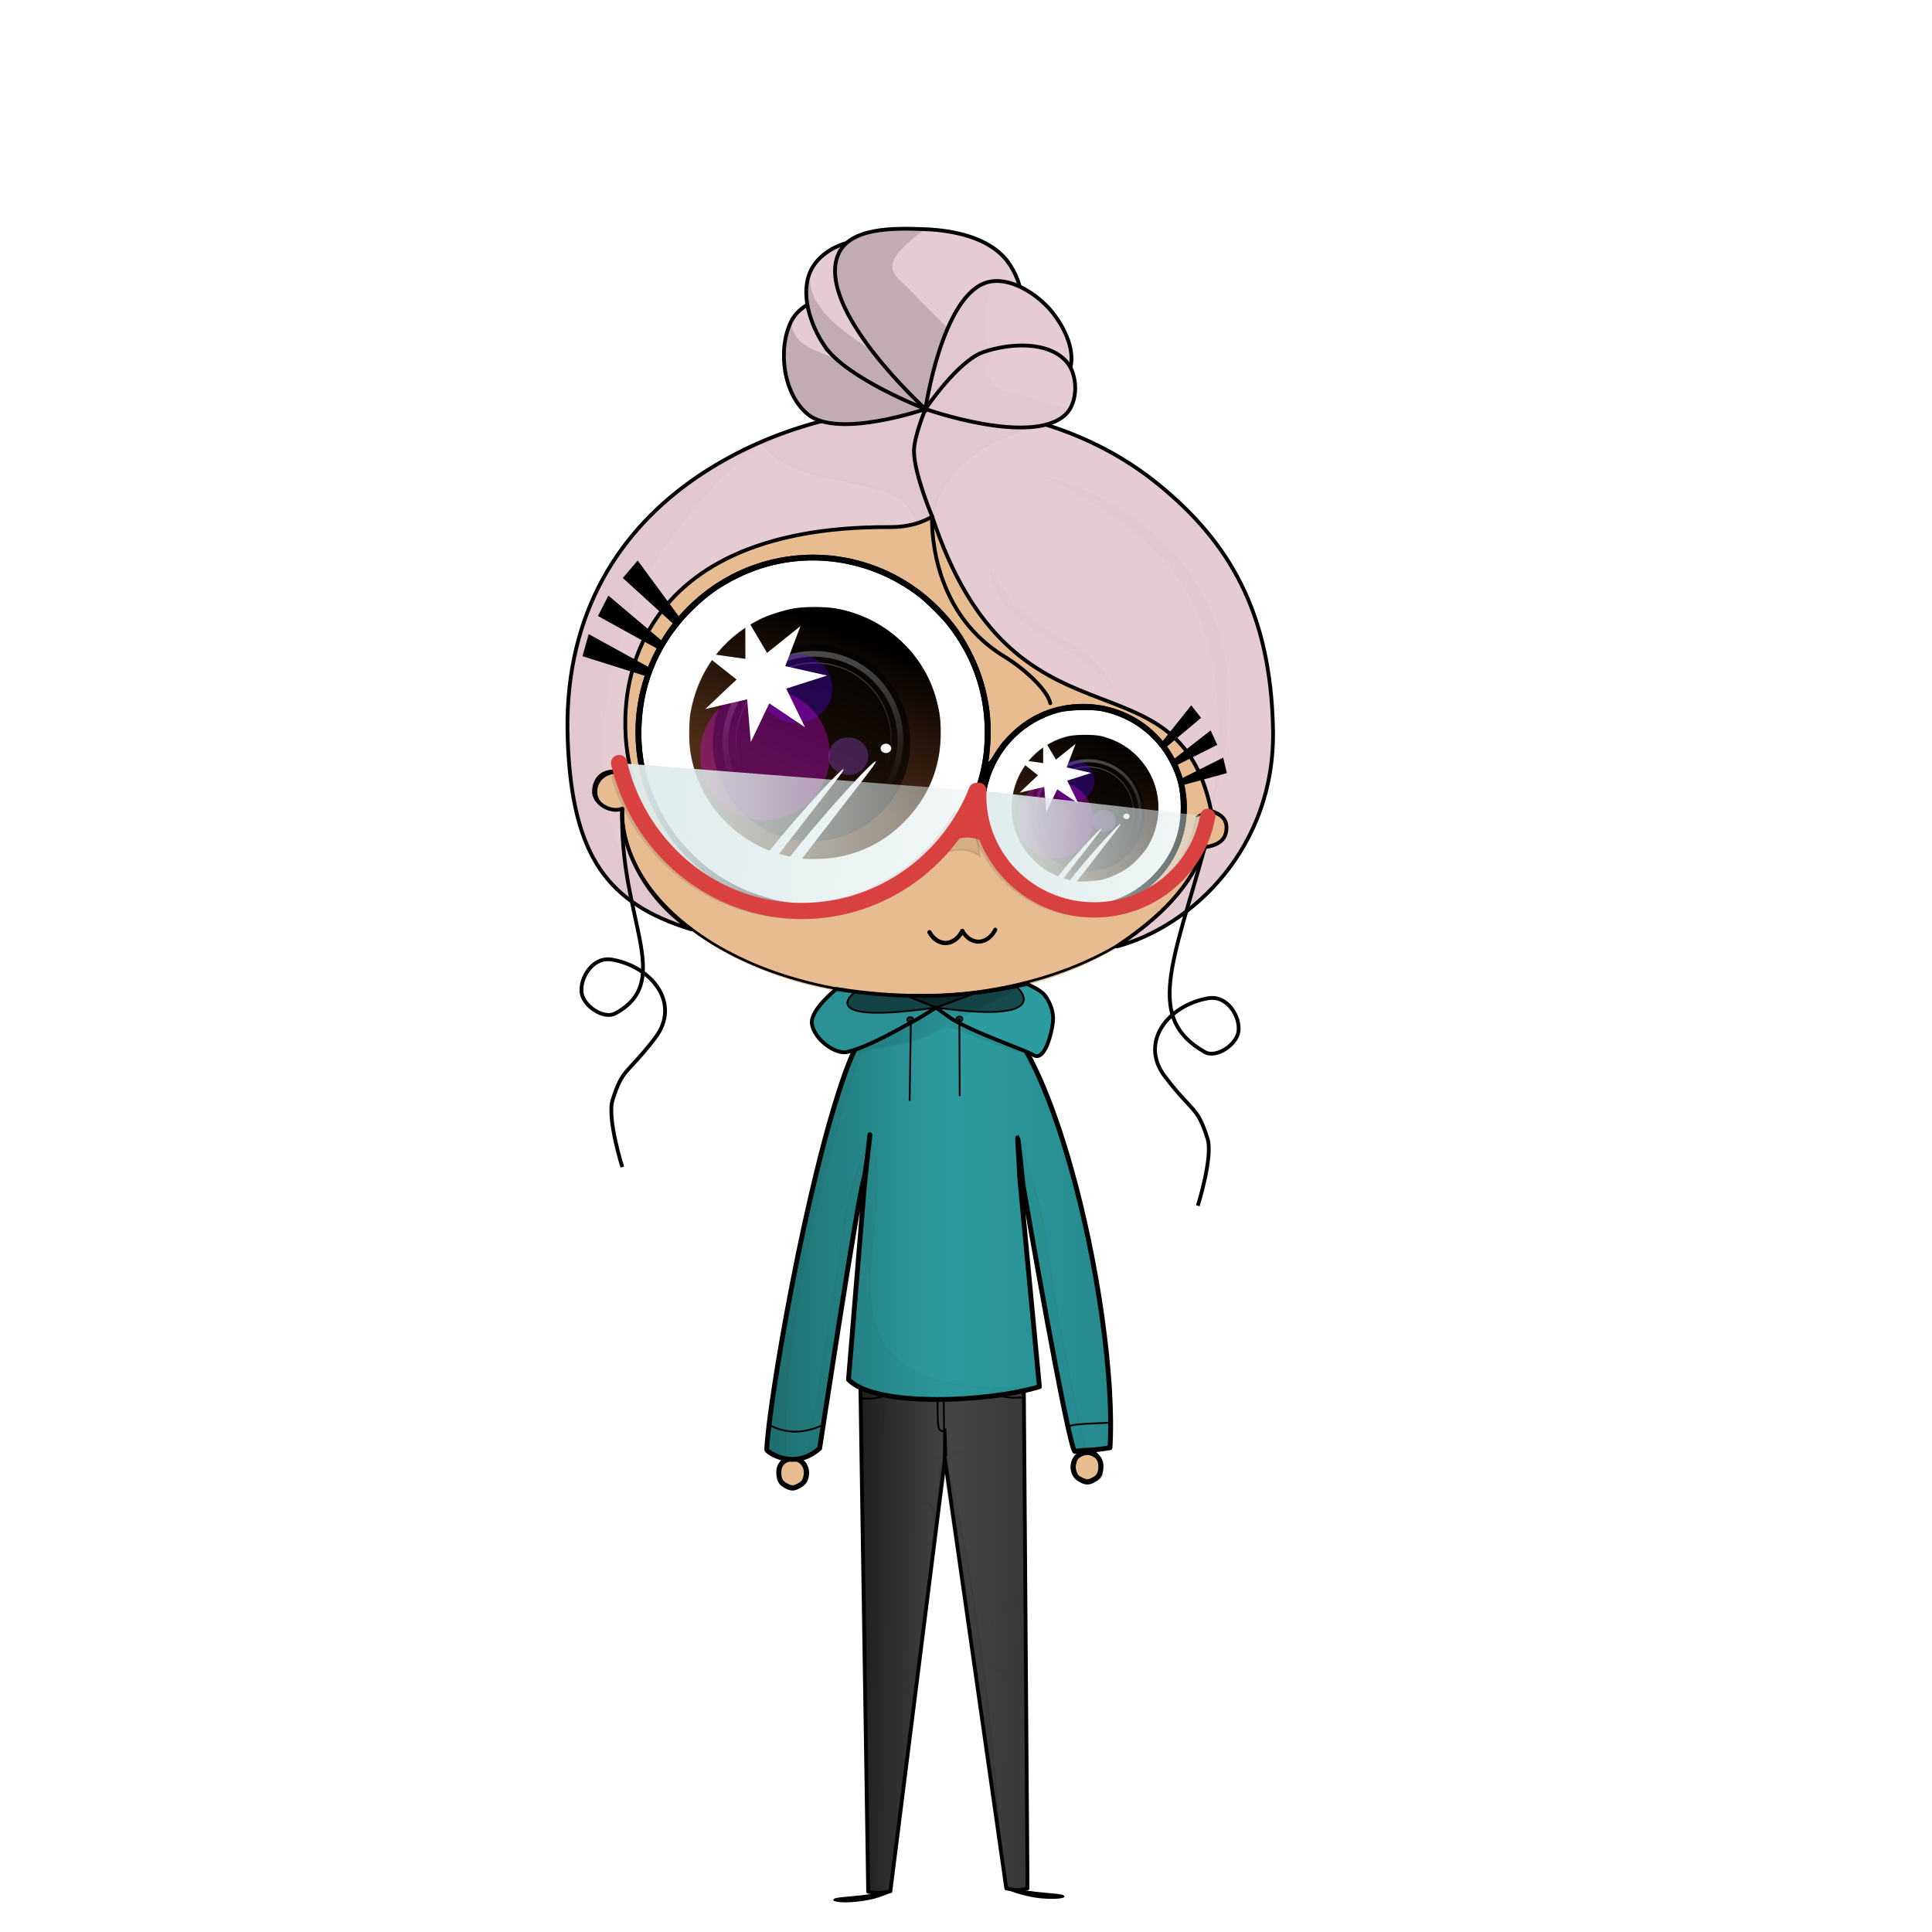 <?xml version="1.0" encoding="UTF-8"?>
<svg width="1200mm" height="1200mm" version="1.1" viewBox="0 0 1200 1200" xmlns="http://www.w3.org/2000/svg" xmlns:xlink="http://www.w3.org/1999/xlink">
 <defs>
  <linearGradient id="linearGradient19129">
   <stop stop-color="#fff" stop-opacity=".729" offset="0"/>
   <stop stop-color="#fff" stop-opacity="0" offset="1"/>
  </linearGradient>
  <filter id="filter5543-6" x="-.005" y="-.002" width="1.006" height="1.005" color-interpolation-filters="sRGB">
   <feGaussianBlur stdDeviation="0.005"/>
  </filter>
  <filter id="filter6257-4" x="-.018" y="-.002" width="1.04" height="1.006" color-interpolation-filters="sRGB">
   <feGaussianBlur stdDeviation="0.021"/>
  </filter>
  <filter id="filter6257-8-7" x="-.036" y="-.005" width="1.078" height="1.015" color-interpolation-filters="sRGB">
   <feGaussianBlur stdDeviation="0.087"/>
  </filter>
  <filter id="filter6257-8-1-6" x="-.01" y="-.003" width="1.02" height="1.005" color-interpolation-filters="sRGB">
   <feGaussianBlur stdDeviation="0.004"/>
  </filter>
  <filter id="filter83355-5" x="-.017" y="-.053" width="1.035" height="1.107" color-interpolation-filters="sRGB">
   <feGaussianBlur stdDeviation="0.238"/>
  </filter>
  <linearGradient id="linearGradient7079-5" x1="82.564" x2="134.09" y1="170.04" y2="170.04" gradientUnits="userSpaceOnUse">
   <stop offset="0"/>
   <stop stop-opacity="0" offset=".532"/>
   <stop stop-opacity=".405" offset="1"/>
  </linearGradient>
  <linearGradient id="linearGradient36522" x1="85.011" x2="132.3" y1="230.01" y2="230.38" gradientTransform="matrix(4.146 0 0 4.146 114.5 46.976)" gradientUnits="userSpaceOnUse">
   <stop offset="0"/>
   <stop stop-opacity="0" offset=".532"/>
   <stop stop-opacity=".405" offset="1"/>
  </linearGradient>
  <filter id="filter25136-6-1" x="-.054" y="-.009" width="1.112" height="1.018" color-interpolation-filters="sRGB">
   <feGaussianBlur stdDeviation="0.214"/>
  </filter>
  <filter id="filter25144-8-1" x="-.1" y="-.132" width="1.199" height="1.265" color-interpolation-filters="sRGB">
   <feGaussianBlur stdDeviation="0.214"/>
  </filter>
  <filter id="filter25140-0-6" x="-.1" y="-.112" width="1.2" height="1.224" color-interpolation-filters="sRGB">
   <feGaussianBlur stdDeviation="0.214"/>
  </filter>
  <filter id="filter48371-1-1-7" x="-.08" y="-.05" width="1.16" height="1.101" color-interpolation-filters="sRGB">
   <feGaussianBlur stdDeviation="0.214"/>
  </filter>
  <filter id="filter25156-4-8" x="-.147" y="-.008" width="1.297" height="1.016" color-interpolation-filters="sRGB">
   <feGaussianBlur stdDeviation="0.809"/>
  </filter>
  <filter id="filter25168-9-0" x="-.132" y="-.207" width="1.265" height="1.415" color-interpolation-filters="sRGB">
   <feGaussianBlur stdDeviation="0.214"/>
  </filter>
  <filter id="filter25164-6-4" x="-.107" y="-.323" width="1.213" height="1.646" color-interpolation-filters="sRGB">
   <feGaussianBlur stdDeviation="0.214"/>
  </filter>
  <filter id="filter1317-9" x="-.022" y="-.045" width="1.039" height="1.092" color-interpolation-filters="sRGB">
   <feGaussianBlur stdDeviation="0.265"/>
  </filter>
  <filter id="filter7744-7-0-1" x="-.06" y="-.02" width="1.12" height="1.039" color-interpolation-filters="sRGB">
   <feGaussianBlur stdDeviation="0.07"/>
  </filter>
  <filter id="filter7744-7-4-9-3" x="-.032" y="-.006" width="1.064" height="1.012" color-interpolation-filters="sRGB">
   <feGaussianBlur stdDeviation="0.033"/>
  </filter>
  <filter id="filter7744-7-4-2" x="-.034" y="-.009" width="1.068" height="1.017" color-interpolation-filters="sRGB">
   <feGaussianBlur stdDeviation="0.033"/>
  </filter>
  <filter id="filter5367-5" x="-.009" y="-.017" width="1.019" height="1.034" color-interpolation-filters="sRGB">
   <feGaussianBlur stdDeviation="0.084"/>
  </filter>
  <filter id="filter5344-4" x="-.013" y="-.007" width="1.027" height="1.014" color-interpolation-filters="sRGB">
   <feGaussianBlur stdDeviation="0.056"/>
  </filter>
  <linearGradient id="linearGradient852" x1="63.085" x2="119.21" y1="108.41" y2="108.41" gradientTransform="matrix(4.143 .161 -.161 4.143 114.51 46.945)" gradientUnits="userSpaceOnUse">
   <stop stop-color="#dfebeb" offset="0"/>
   <stop stop-color="#dfebeb" stop-opacity=".398" offset="1"/>
  </linearGradient>
  <linearGradient id="linearGradient854" x1="117.17" x2="153.86" y1="108.47" y2="108.47" gradientTransform="matrix(4.143 .161 -.161 4.143 114.51 46.945)" gradientUnits="userSpaceOnUse">
   <stop stop-color="#dfebeb" offset="0"/>
   <stop stop-color="#dfebeb" stop-opacity=".402" offset="1"/>
  </linearGradient>
  <filter id="filter12880" x="-.074" y="-.2" width="1.148" height="1.399" color-interpolation-filters="sRGB">
   <feGaussianBlur stdDeviation="1.065"/>
  </filter>
  <filter id="filter12872" x="-.525" y="-.373" width="2.036" height="1.729" color-interpolation-filters="sRGB">
   <feGaussianBlur stdDeviation="1.065"/>
  </filter>
  <filter id="filter12876" x="-.109" y="-.215" width="1.217" height="1.429" color-interpolation-filters="sRGB">
   <feGaussianBlur stdDeviation="1.065"/>
  </filter>
  <filter id="filter4971-6" x="-.404" y="-.422" width="1.807" height="1.844" color-interpolation-filters="sRGB">
   <feGaussianBlur stdDeviation="1.825"/>
  </filter>
  <filter id="filter4971-8-0" x="-.404" y="-.422" width="1.807" height="1.844" color-interpolation-filters="sRGB">
   <feGaussianBlur stdDeviation="1.825"/>
  </filter>
  <filter id="filter4971-0-6" x="-.404" y="-.422" width="1.807" height="1.844" color-interpolation-filters="sRGB">
   <feGaussianBlur stdDeviation="1.825"/>
  </filter>
  <filter id="filter4971" x="-.404" y="-.422" width="1.807" height="1.844" color-interpolation-filters="sRGB">
   <feGaussianBlur stdDeviation="1.825"/>
  </filter>
  <filter id="filter4971-8" x="-.404" y="-.422" width="1.807" height="1.844" color-interpolation-filters="sRGB">
   <feGaussianBlur stdDeviation="1.825"/>
  </filter>
  <filter id="filter4971-0" x="-.404" y="-.422" width="1.807" height="1.844" color-interpolation-filters="sRGB">
   <feGaussianBlur stdDeviation="1.825"/>
  </filter>
  <filter id="filter22322-10" x="-.016" y="-.034" width="1.029" height="1.06" color-interpolation-filters="sRGB">
   <feGaussianBlur stdDeviation="0.234"/>
  </filter>
  <linearGradient id="linearGradient25785" x1="123.66" x2="114.77" y1="91.869" y2="114.29" gradientTransform="matrix(4.146 0 0 4.146 114.51 46.948)" gradientUnits="userSpaceOnUse">
   <stop offset="0"/>
   <stop stop-opacity="0" offset="1"/>
  </linearGradient>
  <linearGradient id="linearGradient25787" x1="-9.54" x2="4.585" y1="-122.65" y2="-137.45" gradientUnits="userSpaceOnUse" xlink:href="#linearGradient19129"/>
  <linearGradient id="linearGradient25789" x1="-8.297" x2="2.933" y1="-123.86" y2="-135.57" gradientUnits="userSpaceOnUse">
   <stop stop-color="#fff" stop-opacity=".729" offset="0"/>
   <stop stop-color="#fff" stop-opacity="0" offset="1"/>
  </linearGradient>
  <linearGradient id="linearGradient25791" x1="-51.461" x2="-44.815" y1="-156.35" y2="-165.9" gradientUnits="userSpaceOnUse" xlink:href="#linearGradient19129"/>
  <linearGradient id="linearGradient25793" x1="-37.451" x2="-29.989" y1="-160.29" y2="-169.21" gradientUnits="userSpaceOnUse" xlink:href="#linearGradient19129"/>
 </defs>
 <g transform="matrix(4.146 0 0 4.146 133.91 58.186)" fill="#e7bc91" style="mix-blend-mode:normal">
  <path transform="scale(.265)" d="m396.2 193.95c-8.642 0-17.283 0.314-22.133 0.941-22.011 2.847-40.957 8.531-60.318 18.096-21.237 10.491-39.465 24.596-54.678 42.309-20.543 23.919-33.031 51.961-37.584 84.393-1.011 7.204-0.854 31.258 0.252 38.672l0.871 5.838-1.043 0.729c-4.857 3.401-6.548 6.303-6.231 10.691 0.421 5.815 4.532 9.883 10.742 10.631 1.792 0.216 3.365 0.5 3.496 0.631 0.131 0.131 0.57 2.607 0.977 5.504 2.341 16.68 8.113 29.342 19.68 43.17 17.489 20.908 47.675 38.337 82.732 47.771 17.727 4.771 43.515 7.706 59.36 7.71 3.914 9.5e-4 7.08-0.21 7.292 0.341 11.565-0.148 12.448-1.071 20.947-1.251 0-0.694 3.151 0.056 11.581-1.086 34.744-4.705 64.698-16.67 89.112-33.767 6.455-4.52 9.454-6.859 15.438-12.627 10.384-10.008 16.851-19.209 21.61-30.757l2.627-4.884 3.181-0.685c5.654-1.217 7.588-2.79 8.525-7.716 0.797-4.188-1.464-9.492-5.773-10.783-1.099-0.329-2.068-0.32-2.312-0.614-0.277-0.333 0.567-3.521 1.454-6.68 1.82-6.483 3.561-14.765 4.66-22.166 1.102-7.421 1.257-31.486 0.248-38.672-4.553-32.432-17.041-60.473-37.584-84.393-4.908-5.715-14.73-15.473-19.865-19.738-26.69-22.165-59.051-35.999-95.131-40.666-4.85-0.627-13.493-0.941-22.135-0.941zm-73.223 576.28c0.272 1.069-5e-3 1.519-1.889 3.062-2.643 2.165-2.607 4.454-2.252 8.939 0.289 3.635 0.271 4.33 3.255 6.223 2.985 1.893 4.67 0.716 7.225-0.26 5.28-2.016 6.398-3.129 5.236-8.32-0.308-1.378-0.478-2.186-0.906-2.796-1.31-1.87-3.68-4.703-5.743-4.703-2.692-0.08-3.125 0.129-4.927-2.145zm169.89-1.308c-2.063 0-4.123 1.262-5.433 3.132-0.427 0.61-1.304 2.329-1.613 3.707-1.162 5.191 0.753 7.977 6.033 9.993 2.555 0.976 3.427 0.517 6.412-1.376 2.985-1.893 3.248-1.976 3.537-5.611 0.356-4.485 0.12-5.463-2.522-7.628-2.799-1.214-4.209-0.817-6.414-2.217z" fill="#e7bc91"/>
 </g>
 <g transform="matrix(4.146 0 0 4.146 133.91 58.187)">
  <path d="m104.32 135.44c-2.762 0-7.601-0.501-11.336-1.175-13.605-2.452-24.641-8.968-29.528-17.437-1.329-2.303-2.088-4.522-2.525-7.384-0.146-0.954-0.334-1.778-0.419-1.832-0.085-0.054-0.365-0.099-0.621-0.1-1.131-5e-3 -2.239-0.696-2.745-1.711-0.754-1.514-0.205-3.03 1.438-3.97 0.606-0.347 0.863-0.417 1.509-0.415 0.859 3e-3 1.945 0.396 2.346 0.848 0.23 0.259 0.228 0.263-0.087 0.194-0.177-0.038-0.669-0.198-1.094-0.354-1.734-0.638-3.582 0.186-3.996 1.782-0.484 1.866 1.086 3.458 3.288 3.335l0.579-0.032 0.084 1.359c0.495 7.981 6.835 15.61 17.162 20.649 5.66 2.762 12.37 4.617 19.563 5.407 2.577 0.283 8.94 0.396 11.656 0.206 13.264-0.925 24.949-5.482 32.324-12.607 2.778-2.683 4.542-5.299 5.774-8.559l0.43-1.138 0.489 0.078c0.703 0.112 1.553-0.143 2.135-0.641 0.65-0.556 0.844-1.038 0.771-1.914-0.142-1.71-1.977-2.607-3.835-1.875-0.786 0.31-0.993 0.33-0.782 0.076 0.21-0.253 1.011-0.619 1.589-0.725 0.353-0.065 0.697-0.013 1.269 0.195 1.437 0.52 2.043 1.264 2.043 2.505 0 0.855-0.233 1.392-0.832 1.918-0.578 0.507-0.93 0.653-1.861 0.77l-0.7 0.088-0.484 1.194c-0.618 1.526-1.818 3.635-2.909 5.112-1.218 1.65-4.166 4.542-6.106 5.991-6.749 5.038-15.421 8.29-25.502 9.563-0.765 0.097-1.408 0.216-2.092 0.315" fill-opacity=".998"/>
 </g>
 <ellipse transform="translate(19.4 11.241)" cx="485.87" cy="443.88" rx="108.22" ry="108.92" fill="#fff" stroke-width="4.128"/>
 <g stroke-width="4.146">
  <ellipse transform="translate(19.4 11.241)" cx="653.33" cy="489.79" rx="62.37" ry="62.685" fill="#fff"/>
  <path transform="translate(19.4 11.241)" d="m649.56 536.14c-0.734-0.13-2.775-0.492-4.536-0.804-4.171-0.739-11.364-3.785-15.789-6.687-4.526-2.968-10.949-9.702-13.733-14.397-15.623-26.349-1.788-59.936 27.92-67.776 5.135-1.355 17.234-1.388 22.081-0.06 10.443 2.863 18.419 8.031 24.893 16.128 11.639 14.559 12.994 34.973 3.419 51.519-2.539 4.389-8.165 10.504-12.529 13.618-4.214 3.007-11.165 6.249-15.877 7.407-3.566 0.875-13.232 1.517-15.85 1.052zm-170.76-14.119c-9.721-1.192-17.352-3.341-25.434-7.162-20.589-9.734-36.248-28.367-41.992-49.969-2.1-7.899-2.688-12.444-2.688-20.76 0-4.255 0.305-9.539 0.677-11.74 4.424-26.145 19.601-46.743 43.235-58.671 4.955-2.501 15.021-5.723 21.133-6.764 7.01-1.194 19.084-1.204 26.007-0.021 29.998 5.124 54.811 27.532 62.498 56.436 2.1 7.899 2.688 12.444 2.688 20.76 0 21.41-7.7 40.011-22.878 55.263-11.767 11.826-26.124 19.242-42.406 21.906-6.043 0.989-15.87 1.327-20.839 0.718z" fill="#502d16"/>
  <path transform="translate(19.4 11.241)" d="m648.23 529.22c-2.054-0.454-5.776-1.803-8.271-3-6.392-3.065-12.772-9.436-15.926-15.904-3.238-6.64-3.989-10.212-3.701-17.596 0.388-9.941 3.367-16.802 10.306-23.742 6.943-6.943 13.8-9.918 23.754-10.307 7.239-0.283 12.107 0.784 18.36 4.021 5.753 2.979 12.321 9.755 15.127 15.607 9.505 19.821 0.048 42.655-20.617 49.778-5.704 1.966-13.251 2.419-19.033 1.143zm-172.36-18.428c-19.662-2.833-37.466-15.853-46.154-33.751-8.551-17.615-8.551-36.433 0-54.048 18.611-38.338 70.546-46.063 99.713-14.83 23.14 24.778 21.843 63.501-2.901 86.608-13.562 12.665-32.463 18.643-50.657 16.021z" fill-opacity=".998" opacity=".599"/>
  <path transform="translate(19.4 11.241)" d="m649.39 535.85c-0.734-0.13-2.775-0.492-4.536-0.804-4.171-0.739-11.364-3.785-15.789-6.687-4.526-2.968-10.949-9.702-13.733-14.397-15.623-26.349-1.788-59.936 27.92-67.776 5.135-1.355 17.234-1.388 22.081-0.06 10.443 2.863 18.419 8.031 24.893 16.128 11.639 14.559 12.994 34.973 3.419 51.519-2.539 4.389-8.165 10.504-12.529 13.618-4.214 3.007-11.165 6.249-15.877 7.407-3.566 0.875-13.232 1.517-15.85 1.052zm-170.76-14.119c-9.721-1.192-17.352-3.341-25.434-7.162-20.589-9.734-36.248-28.367-41.992-49.969-2.1-7.899-2.688-12.444-2.688-20.76 0-4.255 0.305-9.539 0.677-11.74 4.424-26.145 19.601-46.743 43.235-58.671 4.955-2.501 15.021-5.723 21.133-6.764 7.01-1.194 19.084-1.204 26.007-0.021 29.998 5.124 54.811 27.532 62.498 56.436 2.1 7.899 2.688 12.444 2.688 20.76 0 21.41-7.7 40.011-22.878 55.263-11.767 11.826-26.124 19.242-42.406 21.906-6.043 0.989-15.87 1.327-20.839 0.718z" fill="url(#linearGradient25785)"/>
 </g>
 <g transform="matrix(4.146 0 0 4.146 133.91 58.189)" fill="none" filter="url(#filter22322-10)" stroke-linecap="round" stroke-linejoin="round" stroke-opacity=".823" style="mix-blend-mode:normal">
  <path transform="rotate(137.23)" d="m13.375-131.98a13.19 13.003 0 0 1-8.149 12.016 13.19 13.003 0 0 1-14.378-2.831 13.19 13.003 0 0 1-2.841-14.18 13.19 13.003 0 0 1 12.206-8.007" opacity=".476" stroke="url(#linearGradient25787)" stroke-width=".865"/>
  <path transform="rotate(137.23)" d="m11.721-131.96a11.693 11.527 0 0 1-7.23 10.654 11.693 11.527 0 0 1-12.749-2.522 11.693 11.527 0 0 1-2.501-12.579 11.693 11.527 0 0 1 10.84-7.08" opacity=".414" stroke="url(#linearGradient25789)" stroke-width=".165"/>
  <path transform="rotate(145.57)" d="m-39.721-162.73a7.015 6.911 0 0 1-6.302 6.876 7.015 6.911 0 0 1-7.583-5.478 7.015 6.911 0 0 1 4.76-7.989" opacity=".479" stroke="url(#linearGradient25791)" stroke-width=".165"/>
  <path transform="rotate(140.51)" d="m-24.344-166.26a7.923 7.806 0 0 1-7.729 7.804 7.923 7.806 0 0 1-8.107-7.422 7.923 7.806 0 0 1 7.332-8.168" opacity=".468" stroke="url(#linearGradient25793)" stroke-width=".465"/>
 </g>
 <g transform="matrix(4.146 0 0 4.146 133.91 58.189)" fill-opacity=".304" fill-rule="evenodd">
  <ellipse cx="86.996" cy="89.101" rx="5.426" ry="5.192" fill="#5b00ff" filter="url(#filter4971)" style="mix-blend-mode:normal"/>
  <ellipse transform="matrix(.55 0 0 .541 40.509 45.555)" cx="98.689" cy="99.251" rx="5.426" ry="5.192" fill="#b054f3" filter="url(#filter4971-8)" style="mix-blend-mode:normal"/>
  <ellipse transform="matrix(1.793,0,0,1.892,-69.145,-71.588)" cx="84.471" cy="90.177" rx="5.426" ry="5.192" fill="#f100ff" filter="url(#filter4971-0)" style="mix-blend-mode:normal"/>
 </g>
 <g transform="matrix(4.146 0 0 4.146 133.91 58.189)" fill="#fff" fill-opacity=".998">
  <path d="m80.013 117.62c2.829-5.125 18.614-22.027 12.79-14.535l-8.496 10.929z"/>
  <path d="m83.016 118.68c3.196-5.824 21.027-25.033 14.448-16.52l-9.597 12.421z"/>
  <ellipse cx="100.42" cy="98.081" rx=".795" ry=".702" fill-rule="evenodd"/>
  <path transform="matrix(.265 0 0 .265 1.72 -.661)" d="m326.68 360.62-20.163-13.466-10.449 21.88-2.043-24.16-23.621 5.472 17.615-16.661-19.006-15.056 24.009 3.384-0.079-24.247 12.324 20.881 18.908-15.179-8.642 22.654 23.656 5.319-23.1 7.368z" fill-rule="evenodd"/>
 </g>
 <g transform="matrix(4.146 0 0 4.146 133.91 58.189)" fill-opacity=".304" fill-rule="evenodd">
  <ellipse transform="matrix(.589 0 0 .589 50.294 41.013)" cx="132.74" cy="105.1" rx="5.426" ry="5.192" fill="#5b00ff" filter="url(#filter4971-6)" style="mix-blend-mode:normal"/>
  <ellipse transform="matrix(.324 0 0 .319 101.14 77.299)" cx="98.689" cy="99.251" rx="5.426" ry="5.192" fill="#b054f3" filter="url(#filter4971-8-0)" style="mix-blend-mode:normal"/>
  <ellipse transform="matrix(1.057,0,0,1.115,36.498,8.246)" cx="84.471" cy="90.177" rx="5.426" ry="5.192" fill="#f100ff" filter="url(#filter4971-0-6)" style="mix-blend-mode:normal"/>
 </g>
 <g transform="matrix(4.146 0 0 4.146 133.91 58.189)" fill="#fff" fill-opacity=".998">
  <path d="m124.42 119.78c1.668-3.021 10.972-12.984 7.539-8.568l-5.008 6.442z"/>
  <path d="m126.19 120.41c1.884-3.433 12.395-14.757 8.517-9.738l-5.657 7.322z"/>
  <ellipse cx="136.45" cy="108.26" rx=".469" ry=".414" fill-rule="evenodd"/>
  <path transform="matrix(.156 0 0 .156 78.271 50.056)" d="m326.68 360.62-20.163-13.466-10.449 21.88-2.043-24.16-23.621 5.472 17.615-16.661-19.006-15.056 24.009 3.384-0.079-24.247 12.324 20.881 18.908-15.179-8.642 22.654 23.656 5.319-23.1 7.368z" fill-rule="evenodd"/>
 </g>
 <path transform="translate(19.4 11.241)" d="m646.78 554.34c-0.44-0.107-2.601-0.485-4.802-0.842-9.206-1.49-19.15-5.848-27.255-11.946-16.244-12.22-25.574-30.99-25.574-51.449 0-3.871-0.188-5.984-0.503-5.666-0.277 0.279-2.092 3.729-4.033 7.667-5.961 12.093-14.114 23.201-23.332 31.789-42.912 39.978-108.4 39.978-151.31 0-9.432-8.787-17.592-19.994-23.595-32.406-4.347-8.989-6.968-16.622-8.792-25.61-4.802-23.656-1.885-47.983 8.296-69.194 6.103-12.715 12.245-21.446 21.82-31.022 43.177-43.177 112.67-43.177 155.85 0 9.576 9.576 15.717 18.307 21.82 31.022 8.097 16.868 11.75 36.373 10.259 54.774-0.351 4.329-0.78 8.411-0.954 9.072-0.625 2.373 0.859 1.149 2.954-2.438 3.225-5.521 6.455-9.571 11.489-14.404 12.114-11.629 27.342-17.71 44.355-17.71 35.614 0 64.289 28.765 64.277 64.472-0.012 25.954-15.748 49.276-40.046 59.347-7.118 2.95-13.754 4.291-22.386 4.525-4.255 0.115-8.098 0.122-8.538 0.017zm21.988-5.251c9.915-2.621 18.804-7.644 26.353-14.891 12.812-12.3 18.895-26.438 18.895-43.915 0-11.037-1.788-18.506-6.711-28.038-8.508-16.473-23.902-28.025-42.302-31.746-6.242-1.262-20.97-0.852-26.78 0.746-21.643 5.952-37.877 22.239-43.87 44.015-1.066 3.872-1.195 5.556-1.174 15.29 0.021 10.354 0.102 11.196 1.482 15.742 1.669 5.496 5.291 13.335 8.213 17.773 2.86 4.344 11.333 12.926 15.808 16.01 7.045 4.856 14.483 8.077 22.497 9.745 7.224 1.503 20.47 1.152 27.591-0.73zm-171.52 0.663c19.74-2.146 39.855-10.574 55.607-23.301 4.724-3.816 13.694-12.964 17.152-17.492 4.473-5.857 8.457-12.409 11.906-19.583 7.694-16.005 10.925-31.654 10.272-49.761-0.831-23.056-8.501-43.832-23.058-62.461-3.766-4.819-13.323-14.278-18.14-17.954-32.572-24.861-75.819-29.346-111.87-11.604-11.239 5.531-18.757 10.837-27.872 19.668-19.975 19.355-31.195 44.57-32.196 72.349-0.652 18.108 2.578 33.758 10.272 49.761 5.52 11.483 10.918 19.239 19.703 28.314 8.978 9.274 17.71 15.693 29.193 21.461 10.375 5.211 23.915 9.307 34.858 10.543 6.092 0.688 18.106 0.717 24.168 0.059z" stroke-width="4.146"/>
 <g transform="matrix(4.146 0 0 4.146 133.06 57.802)" stroke="#000" stroke-width=".565">
  <g fill="#e5ccd2">
   <path d="m106.55 47.333v0s-1.723 4.122-1.718 6.298c8e-3 3.391 2.724 9.803 2.724 9.803 12.25 37.115 36.754 19.203 41.804 44.119 1.469 0.51 2.404 1.202 2.28 2.771-0.124 1.569-1.206 2.362-3.223 2.655-2.671 7.233-8.405 11.577-13.227 14.881 11.217-2.995 23.769-14.716 23.431-32.477s-6.704-28.232-17.198-36.777c-19.648-15.998-50.234-14.548-70.005-0.447-11.652 8.31-19.125 21.091-18.461 38.765 0.664 17.674 6.164 24.533 18.483 28.357-8.533-5.844-10.751-14.635-10.304-18.093-1.51 0.693-4.048-0.532-4.248-2.412 0.023-3.369 3.226-3.885 5.821-2.249-3.326-10.939-1.675-37.731 38.563-37.505 4.024 0.023 6.284-1.587 6.284-1.587" stroke-linecap="round" stroke-linejoin="round" style="mix-blend-mode:normal"/>
   <path d="m106.55 47.333s-12.981 4.487-17.568 0.836c-3.711-2.954-4.644-9.758-2.529-14.003 1.088-2.183 4.145-3.798 6.532-3.297 6.958 1.462 13.564 16.464 13.564 16.464z"/>
   <path d="m91.406 37.852c-2.147-3.195-3.697-7.934-1.978-11.379 1.408-2.82 5.287-4.659 8.419-4.303 6.069 0.689 12.542 5.863 14.032 11.787 1.171 4.655-5.332 13.377-5.332 13.377s-11.819-4.539-15.141-9.482z"/>
   <path d="m93.442 24.265c1.689-4.198 8.49-4.052 13.012-3.872 4.409 0.175 9.658 1.273 12.348 4.771 2.62 3.406 3.197 8.911 1.403 12.816-2.303 5.014-13.657 9.354-13.657 9.354s-16.406-14.864-13.105-23.069z"/>
   <path d="m106.55 47.333s2.352-16.228 8.769-18.818c3.231-1.304 7.419 1.17 9.752 3.757 2.315 2.567 4.479 7.038 2.713 10.009-3.717 6.254-21.235 5.051-21.235 5.051z"/>
   <path d="m106.55 47.333s4.856-7.229 8.703-8.541c3.961-1.35 9.726-1.674 12.464 1.49 1.723 1.991 1.724 6.098-0.198 7.898-5.106 4.782-20.97-0.848-20.97-0.848z"/>
  </g>
  <g fill="none">
   <path d="m107.55 63.434s-0.814 13.946 10.845 20.996c2.682 1.621 6.422 4.896 6.854 6.981" stroke-linecap="round"/>
   <path d="m61.134 107.19c-0.552 16.553 7.945 25.82-1.058 30.692-1.723 0.932-4.738-1.105-5.027-3.043-0.332-2.224 1.649-5.508 4.498-5.027 5.952 1.005 10.481 6.551 6.482 11.774-4.249 5.55-4.787 4.336-6.35 9.26-0.864 2.723 1.455 10.054 1.455 10.054"/>
   <path d="m148.41 112.98c-4.874 17.489-8.912 25.668 0 30.692 1.706 0.962 4.738-1.105 5.027-3.043 0.332-2.224-1.649-5.508-4.498-5.027-5.952 1.005-10.481 6.551-6.482 11.774 4.249 5.55 4.787 4.336 6.35 9.26 0.864 2.723-1.455 10.054-1.455 10.054"/>
  </g>
 </g>
 <g transform="matrix(4.146 0 0 4.146 133.06 57.802)">
  <path d="m106.55 47.333s-12.981 4.487-17.568 0.836c-3.711-2.954-4.644-9.758-2.529-14.003 0.205 4.467 5.366 4.487 7.554 6.289 5.556 4.685 12.542 6.878 12.542 6.878z" opacity=".16"/>
  <path d="m91.406 37.852c-2.147-3.195-3.697-7.934-1.978-11.379-1.176 5.016 4.135 8.923 9.146 12.102 3.594 4.335 7.973 8.759 7.973 8.759s-11.819-4.539-15.141-9.482z" opacity=".16"/>
  <path d="m93.442 24.265c1.689-4.198 8.49-4.052 13.012-3.872-7.478 5.57-4.671 6.592-2.557 8.794 2.615 2.725 5.947 5.984 5.947 5.984-0.939 2.371-3.296 12.163-3.296 12.163s-16.406-14.864-13.105-23.069z" opacity=".16"/>
 </g>
 <path transform="matrix(4.146 0 0 4.146 133.91 58.187)" d="m106.35 47.24s2.352-16.228 8.769-18.818c2.369 1.095-1.832 7.336 1.283 9.88-6.458 1.913-10.053 8.938-10.053 8.938z" filter="url(#filter5344-4)" opacity=".143"/>
 <path transform="matrix(4.146 0 0 4.146 133.91 58.187)" d="m106.35 47.24s4.856-7.229 8.703-8.541c3.961-1.35-1.338 1.618 1.4 4.782 1.723 1.991 12.789 2.806 10.867 4.606-5.106 4.782-20.97-0.848-20.97-0.848z" filter="url(#filter5367-5)" opacity=".143"/>
 <g transform="matrix(4.146 0 0 4.146 133.06 57.802)" fill="none">
  <path d="m107.55 63.434s-0.814 13.946 10.845 20.996c2.682 1.621 6.422 4.896 6.854 6.981" stroke-linecap="round"/>
  <path d="m61.134 107.19c-0.552 16.553 7.945 25.82-1.058 30.692-1.723 0.932-4.738-1.105-5.027-3.043-0.332-2.224 1.649-5.508 4.498-5.027 5.952 1.005 10.481 6.551 6.482 11.774-4.249 5.55-4.787 4.336-6.35 9.26-0.864 2.723 1.455 10.054 1.455 10.054"/>
  <path d="m148.41 112.98c-4.874 17.489-8.912 25.668 0 30.692 1.706 0.962 4.738-1.105 5.027-3.043 0.332-2.224-1.649-5.508-4.498-5.027-5.952 1.005-10.481 6.551-6.482 11.774 4.249 5.55 4.787 4.336 6.35 9.26 0.864 2.723-1.455 10.054-1.455 10.054"/>
 </g>
 <path transform="matrix(-49.828 0 0 22.684 7806.2 -3424.3)" d="m141.57 173.16c-0.501-6.6 1.108-7.979 2.078-9.163-0.838 0.477-3.006 2.697-2.078 9.163z" color="#000000" filter="url(#filter7744-7-4-2)" opacity=".143" style="-inkscape-stroke:none;mix-blend-mode:normal"/>
 <path transform="matrix(49.828 0 0 22.684 -6667.8 -3425.9)" d="m140.92 170.18c-0.3 4.442 0.806 5.776 1.507 6.288-0.843-1.825-0.87-1.71-1.018-3.238-0.191-0.298-0.3-0.62-0.066-1.086-0.103-4.188 0.95-7.245 1.967-8.982-1.162 0.989-2.207 2.936-2.39 7.018z" color="#000000" filter="url(#filter7744-7-4-9-3)" opacity=".143" style="-inkscape-stroke:none;mix-blend-mode:normal"/>
 <path transform="matrix(27.741 0 0 -8.917 -3296.8 1897.5)" d="m141.01 173.21c0.551-2.896 0.642-2.796 1.09-3.833 0.508-1.177 1.45-2.35 1.69-4.747-0.722 3.509-2.645 4.082-2.78 8.58z" color="#000000" filter="url(#filter7744-7-0-1)" opacity=".143" style="-inkscape-stroke:none;mix-blend-mode:normal"/>
 <path transform="matrix(4.146 0 0 4.146 133.91 58.187)" d="m120.68 50.565s-11.956 3.209-13.127 12.869l-2.536 0.908c-1.985-8.262-17.107-4.148-23.17-11.953l2.909-1.402 5.819-1.81 4.72 0.388 11.047-2.324z" filter="url(#filter1317-9)" opacity=".143" stroke="#000" stroke-width=".265px" style="mix-blend-mode:normal"/>
 <g stroke-width="4.146">
  <path transform="translate(19.4 11.241)" d="m382.44 408.95-40.04-12.615 3.839-13.712 38.394 21.117z"/>
  <path transform="translate(19.4 11.241)" d="m388.77 391.65-36.761-20.273 6.471-12.684 33.469 28.282z"/>
  <path transform="translate(19.4 11.241)" d="m398.5 376.01-31.059-28.243 9.236-10.838 26 35.271z"/>
  <path transform="translate(19.4 11.241)" d="m714.57 476.61 28.066-7.665-2.29-9.606-27.156 13.601z"/>
  <path transform="translate(19.4 11.241)" d="m710.67 464.46 26.002-13.06-4.14-8.964-23.938 18.699z"/>
  <path transform="translate(19.4 11.241)" d="m704.33 453.36 22.268-18.737-6.104-7.759-18.954 23.743z"/>
  <path transform="translate(19.4 11.241)" d="m646.78 554.34c-0.44-0.107-2.601-0.485-4.802-0.842-9.206-1.49-19.15-5.848-27.255-11.946-16.244-12.22-25.574-30.99-25.574-51.449 0-3.871-0.188-5.984-0.503-5.666-0.277 0.279-2.092 3.729-4.033 7.667-5.961 12.093-14.114 23.201-23.332 31.789-42.912 39.978-108.4 39.978-151.31 0-9.432-8.787-17.592-19.994-23.595-32.406-4.347-8.989-6.968-16.622-8.792-25.61-4.802-23.656-1.885-47.983 8.296-69.194 6.103-12.715 12.245-21.446 21.82-31.022 43.177-43.177 112.67-43.177 155.85 0 9.576 9.576 15.717 18.307 21.82 31.022 8.097 16.868 11.75 36.373 10.259 54.774-0.351 4.329-0.78 8.411-0.954 9.072-0.625 2.373 0.859 1.149 2.954-2.438 3.225-5.521 6.455-9.571 11.489-14.404 12.114-11.629 27.342-17.71 44.355-17.71 35.614 0 64.289 28.765 64.277 64.472-0.012 25.954-15.748 49.276-40.046 59.347-7.118 2.95-13.754 4.291-22.386 4.525-4.255 0.115-8.098 0.122-8.538 0.017zm21.988-5.251c9.915-2.621 18.804-7.644 26.353-14.891 12.812-12.3 18.895-26.438 18.895-43.915 0-11.037-1.788-18.506-6.711-28.038-8.508-16.473-23.902-28.025-42.302-31.746-6.242-1.262-20.97-0.852-26.78 0.746-21.643 5.952-37.877 22.239-43.87 44.015-1.066 3.872-1.195 5.556-1.174 15.29 0.021 10.354 0.102 11.196 1.482 15.742 1.669 5.496 5.291 13.335 8.213 17.773 2.86 4.344 11.333 12.926 15.808 16.01 7.045 4.856 14.483 8.077 22.497 9.745 7.224 1.503 20.47 1.152 27.591-0.73zm-171.52 0.663c19.74-2.146 39.855-10.574 55.607-23.301 4.724-3.816 13.694-12.964 17.152-17.492 4.473-5.857 8.457-12.409 11.906-19.583 7.694-16.005 10.925-31.654 10.272-49.761-0.831-23.056-8.501-43.832-23.058-62.461-3.766-4.819-13.323-14.278-18.14-17.954-32.572-24.861-75.819-29.346-111.87-11.604-11.239 5.531-18.757 10.837-27.872 19.668-19.975 19.355-31.195 44.57-32.196 72.349-0.652 18.108 2.578 33.758 10.272 49.761 5.52 11.483 10.918 19.239 19.703 28.314 8.978 9.274 17.71 15.693 29.193 21.461 10.375 5.211 23.915 9.307 34.858 10.543 6.092 0.688 18.106 0.717 24.168 0.059z"/>
  <path transform="translate(19.4 11.241)" d="m500.15 1169.9c-2.249-0.533-2.464-0.775-1.525-1.714 0.525-0.525 3.176-0.963 8.43-1.391 11.088-0.904 22.98-2.651 23.83-3.501 0.611-0.611 0.535-10.23-0.479-61.093-1.015-50.872-1.102-61.988-0.554-70.645 0.357-5.652 6.644-101.46 13.97-212.91 7.326-111.45 13.32-203.48 13.32-204.51 0-3.012-1.537-2.422-4.96 1.903-2.046 2.586-5.693 9.043-11.526 20.411-4.693 9.146-9.292 18.31-10.22 20.364-0.927 2.054-3.223 6.977-5.102 10.939-1.879 3.962-3.415 7.388-3.414 7.612 1e-3 0.224-1.717 4.186-3.818 8.805-5.687 12.502-12.005 27.348-14.586 34.278-1.258 3.375-3.733 9.739-5.501 14.141-1.768 4.402-4.348 11.366-5.734 15.475-1.386 4.109-3.192 9.306-4.014 11.547-4.568 12.466-13.052 44.251-15.14 56.718-3.018 17.111-5.331 34.702-4.948 52.065 0.267 7.989 2.031 21.577 3.048 23.478 0.313 0.584 1.363 1.024 2.847 1.191 1.424 0.16 3.308 0.923 4.776 1.933 5.657 3.892 5.769 13.283 0.203 17.085-4.717 3.222-7.569 3.26-12.262 0.16-2.489-1.644-3.569-3.624-3.937-7.22-0.431-4.208 0.592-7.107 3.429-9.711 2.149-1.973 2.384-2.407 2.038-3.767-1.221-4.804-2.514-15.44-2.782-22.882-0.229-6.35-0.012-12.162 0.846-22.679 0.299-9.735 2.533-20.594 4.028-29.375 3.65-21.549 14.769-59.293 24.997-84.858 1.946-4.863 4.405-11.334 5.465-14.38 1.06-3.046 2.488-6.644 3.173-7.996 0.685-1.352 2.799-6.167 4.697-10.701 1.898-4.533 4.822-11.244 6.498-14.913 1.675-3.669 3.741-8.411 4.59-10.538 0.85-2.127 2.635-6.039 3.969-8.694 1.333-2.655 2.915-6.077 3.515-7.606 1.069-2.722 16.023-32.123 21.29-41.859 1.466-2.71 2.666-5.292 2.666-5.737 4.593-4.548 11.851-2.043 17.834-2.506 2.968-0.207 4.794-0.18 7.722-0.473l1.375 0.297c-0.288 0.288 0.851 3.019 2.417 5.879 4.863 8.878 19.655 37.855 20.754 40.66 0.6 1.528 2.181 4.951 3.514 7.606 1.333 2.655 3.119 6.567 3.969 8.694 0.85 2.127 2.915 6.869 4.591 10.538 1.675 3.669 4.599 10.379 6.498 14.913 1.898 4.533 4.012 9.349 4.697 10.701 0.685 1.352 2.113 4.95 3.173 7.996 1.06 3.046 3.519 9.517 5.465 14.38 10.228 25.564 21.347 63.311 24.997 84.858 0.47 2.774 0.943 5.187 1.051 5.362 0.649 1.051 1.979 11.776 2.977 24.013 0.858 10.517 1.074 16.329 0.845 22.679-0.268 7.441-1.561 18.079-2.782 22.882-0.346 1.36-0.111 1.794 2.038 3.767 2.836 2.604 3.86 5.503 3.429 9.711-0.368 3.596-1.448 5.576-3.937 7.22-4.692 3.099-7.544 3.062-12.262-0.16-5.566-3.802-5.455-13.192 0.203-17.085 1.468-1.01 3.352-1.772 4.776-1.933 1.484-0.167 2.534-0.607 2.847-1.191 1.017-1.9 2.781-15.489 3.048-23.478 0.38-11.378-2.326-43.961-3.857-46.436-0.112-0.182-0.603-2.714-1.091-5.629-2.088-12.469-10.572-44.251-15.14-56.718-0.822-2.242-2.628-7.439-4.014-11.547-1.386-4.109-3.967-11.073-5.734-15.475-1.768-4.402-4.243-10.766-5.501-14.141-2.582-6.929-8.9-21.776-14.586-34.278-2.101-4.618-3.82-8.576-3.82-8.795 0-1.326-23.187-48.343-27.631-56.03-1.98-3.425-3.147-4.422-3.648-3.118-0.159 0.414 7.533 94 17.091 207.97 9.559 113.97 17.53 211.42 17.713 216.56 0.183 5.136-0.197 35.002-0.845 66.366-0.999 48.368-1.067 57.141-0.445 57.763 0.859 0.859 12.687 2.6 23.838 3.51 5.372 0.438 7.899 0.861 8.452 1.413 0.696 0.696 0.687 0.845-0.069 1.268-1.629 0.911-8.358 1.105-14.859 0.426-6.399-0.667-16.536-3.346-18.675-4.935-0.935-0.694-2.152-10.221-11.847-92.727-3.191-27.157-3.351-28.815-3.759-38.954-0.16-3.962-0.515-10.686-0.791-14.941-0.275-4.255-2.075-32.951-3.998-63.767-1.924-30.817-3.623-56.598-3.777-57.291-0.238-1.076-0.488-1.201-1.722-0.865-2.469 0.673-22.767 0.919-24.996 0.303-1.539-0.425-2.188-0.402-2.641 0.095-0.407 0.446-1.328 19.49-2.858 59.09-3.335 86.326-3.236 84.667-6.947 116.06-10.507 88.892-11.213 94.435-12.108 95.099-0.48 0.357-3.131 1.401-5.89 2.32-7.622 2.539-20.961 3.884-26.206 2.642zm-23.442-260.05c1.612-0.89 2.163-1.619 2.773-3.674 2.092-7.045-4.183-12.39-10.426-8.882-2.238 1.258-3.163 3.106-3.163 6.318 0 3.607 0.91 5.162 3.886 6.646 2.926 1.458 3.624 1.417 6.93-0.408zm183-3.717c2.164-1.194 3.091-3.07 3.091-6.256 0-3.212-0.925-5.06-3.163-6.318-2.611-1.468-4.946-1.462-7.58 0.017-1.683 0.946-2.231 1.665-2.845 3.735-0.662 2.231-0.66 2.905 0.017 5.188 0.701 2.36 1.058 2.763 3.548 4.004 2.957 1.474 3.656 1.436 6.932-0.371z" fill-opacity=".998"/>
 </g>
 <path transform="translate(19.4 11.241)" d="m514.86 841.17 4.968 322.61s4.743 0.731 7.046 0.686c2.303-0.046 6.771-0.96 6.771-0.96l18.463-146.36 15.401-122.08 38.107 266.61s4.817 1.081 7.02 1.073c2.203-0.01 6.198-1.121 6.198-1.121l-2.388-322.04s-11.624 1.528-49.119 1.994c-10.208 0.497-52.469-0.409-52.469-0.409z" fill="#484545" stroke="#000" stroke-linejoin="round" stroke-width="2.342"/>
 <path transform="translate(19.4 11.241)" d="m514.86 841.21 4.968 322.61s4.743 0.731 7.046 0.686c2.303-0.046 6.771-0.96 6.771-0.96l18.463-146.36 15.401-122.08 38.107 266.61s4.817 1.081 7.02 1.073c2.203-0.01 6.198-1.121 6.198-1.121l-2.809-324.23s-11.202 1.679-48.696 2.145c-44.492 0.552-52.887-0.56-52.887-0.56z" fill="url(#linearGradient36522)" stroke-width="4.146"/>
 <g stroke="#000">
  <g transform="matrix(4.146 0 0 4.146 133.91 58.189)" fill="none">
   <path d="m101.94 192.56s-0.026 3.462-5.4 2.868" stroke-width=".265px"/>
   <path d="m108.15 191.64c0.01 9.218-0.11 8.411 0.985 8.818l-0.103-8.682" stroke-width=".265px"/>
   <path d="m109.26 200.46-0.264 0.01-0.028 4.256 0.57-0.058z" color="#000000" fill="#000" stroke="none" style="-inkscape-stroke:none"/>
   <g stroke-width=".265px">
    <path d="m96.609 192.57 11.343 0.103h0.129"/>
    <path d="m109.11 192.6 11.834-0.413"/>
    <path d="m115.2 192.42s0.028 3.462 5.802 2.868"/>
   </g>
  </g>
  <path transform="matrix(1.097 0 0 1.097 133.68 59.552)" d="m364.58 723.35 0.361 50.047-0.15-6e-3c0.05 0.025 0.1 0.049 0.15 0.074l1.336 43.327c0.195 9.374 1.094 59.934 1.094 59.934 0.517 16.681 0.251 27.23 0.251 27.23 0.153 24.418 0.215 36.446 0.866 61.172-0.41 18.677 2.654 32.621 1.451 51.557 1.859 0.546 3.662 7.956 3.508 0.997 6.813-168.02-1.995-223.55 7.814-293.25z" filter="url(#filter25156-4-8)" opacity=".153" stroke-width="1px" style="mix-blend-mode:normal"/>
  <path transform="matrix(4.146 0 0 4.146 133.91 58.187)" d="m113.68 236.52c0.656 6.677 4.368 22.202 3.85 26.95-0.794-20.032-4.369-41.346-6.495-52.258l-1.908-7.835c-0.675 2.87-0.783 5.768-0.936 8.695l-1.786-1.125c1.979 1.859 0.962 3.85 1.521 5.788-0.39-9.518 1.338-9.33 1.338-9.33s2.947 17.614 3.468 22.674" filter="url(#filter25136-6-1)" opacity=".254" stroke-width=".265px" style="mix-blend-mode:normal"/>
 </g>
 <path transform="matrix(4.146 0 0 4.146 133.91 58.187)" d="m108.73 204.03-2.76-0.584 2.124 1.924-0.039 7.868 1.204-8.679 0.934 6.186-0.304-5.659 2.513-2.073z" filter="url(#filter48371-1-1-7)" opacity=".153" stroke-width=".265px" style="mix-blend-mode:normal"/>
 <g>
  <path transform="matrix(-4.146 0 0 4.146 1113.3 59.552)" d="m115.57 238.51s2.401-3.415 4.266-3.836c0.303-0.068 0.893 0.265 0.893 0.265l-5.06 3.605" filter="url(#filter25144-8-1)" opacity=".153" style="mix-blend-mode:normal"/>
  <path transform="matrix(-4.146 0 0 4.146 1113.3 59.552)" d="m116.91 225.25c-0.455 1e-3 -1.374 0.17-1.374 0.17 2.435 1.476 3.484 2.952 5.145 4.428 0 0-1.788-4.602-3.77-4.597z" filter="url(#filter25140-0-6)" opacity=".153" style="mix-blend-mode:normal"/>
  <path transform="matrix(4.146 0 0 4.146 133.91 58.187)" d="m106.23 235.75s-2.079 0.49-2.9 1.123c-0.442 0.341-0.982 1.356-0.982 1.356z" filter="url(#filter25168-9-0)" opacity=".153" style="mix-blend-mode:normal"/>
  <path transform="matrix(4.146 0 0 4.146 133.91 58.187)" d="m104.45 239.26s-1.49 0.109-2.198 0.327c-0.926 0.285-2.619 1.263-2.619 1.263z" filter="url(#filter25164-6-4)" opacity=".153" style="mix-blend-mode:normal"/>
 </g>
 <g transform="matrix(4.146 0 0 4.146 133.91 58.189)" stroke="#000">
  <g transform="translate(.215 -.495)" fill="none">
   <path d="m109.13 200.46 0.129 4.108" stroke-width=".265"/>
   <path d="m96.609 192.57 11.343 0.103h0.129" stroke-width=".265px"/>
   <path d="m109.11 192.6 11.834-0.413" stroke-width=".265px"/>
  </g>
  <path d="m94.818 192.64 2.394-29.201c1.616-15.491 0.425-2.454-0.129-0.681-0.944 3.02-6.587 40.184-6.587 40.184-3.809 3.409-7.946 0.541-7.931 0.195 0.3-6.984 5.961-40.353 11.801-56.551 4.755-13.188 11.058-10.959 11.058-10.959l6.266 2e-3c12.578-2.78 23.559 46.769 22.301 67.224-3.586 0.594-3.555 0.202-5.226 0.572-0.893 0.198-7.808-39.852-7.81-40.013-1.423-13.845-0.522-3.169-0.504-1.142l2.963 31.443c-7.772 2.329-24.57 3.119-28.596-1.073z" fill="#2c9ca0" fill-opacity=".998" stroke-linejoin="round" stroke-width=".724"/>
  <path d="m94.818 192.64 2.394-29.233c1.159-17.777 0.056 1.856 0 0-0.006-0.213-6.716 39.535-6.716 39.535-3.809 3.409-7.946 0.541-7.931 0.195 0.298-6.986 5.431-40.8 12.12-56.488 4.755-13.188 10.739-11.022 10.739-11.022l6.266 2e-3c12.578-2.78 23.559 46.769 22.301 67.224-3.586 0.594-3.555 0.202-5.226 0.572-0.893 0.198-7.808-39.852-7.81-40.013-1.423-13.845-0.522-3.169-0.504-1.142l2.963 31.443c-7.772 2.329-24.57 3.119-28.596-1.073z" fill="url(#linearGradient7079-5)" opacity=".287" stroke="none" stroke-width=".724"/>
  <path d="m107.95 136.9s1.839 1.441 2.853 2.011c3.719 2.092 10.528 4.373 11.734 5.115 1.624 1 2.678-3.034 2.906-4.928 0.167-1.391-0.369-2.907-1.216-4.022-0.639-0.842-2.675-1.7-2.675-1.7-9.862 2.248-19.354 2.231-28.531 0.748 0 0-4.011 3.14-3.686 5.255 0.346 2.253 3.547 4.697 5.426 4.163 3.475-0.989 6.731-2.941 9.963-4.677 1.109-0.596 3.227-1.964 3.227-1.964z" fill="#2c9ca0" fill-opacity=".998" stroke-width=".565"/>
 </g>
 <path transform="matrix(4.146 0 0 4.146 133.91 58.187)" d="m121.55 133.38s-5.687 2.994-10.749 5.535c12.838 5.269 16.656 7.414-1.177 0.872-1.904 0.798-2.702 1.303-4.16 1.81-3.346 1.163-10.422 2.077-10.422 2.077-2.232-0.029-4.785-0.953-5.593-4.26-0.983-1.059 0.313-2.855 3.57-5.286 1.396 0.28 7.606 0.806 11.423 0.988 2.388 0.114 7.172 0.066 7.172 0.066 3.457-0.348 13.078-2.83 9.936-1.803z" fill-opacity=".998" filter="url(#filter83355-5)" opacity=".278"/>
 <g transform="matrix(4.146 0 0 4.146 133.91 58.189)" stroke="#000">
  <g fill-opacity=".721">
   <path d="m107.95 136.9-4.928-1.932c4.524 0.181 8.142 0.105 10.848-0.232l-5.92 2.163" stroke-width=".265px"/>
   <ellipse cx="104.07" cy="138.72" rx=".488" ry=".422" fill-rule="evenodd" stroke-linecap="round" stroke-linejoin="round" stroke-width=".165"/>
   <ellipse cx="111.44" cy="138.63" rx=".488" ry=".422" fill-rule="evenodd" stroke-linecap="round" stroke-linejoin="round" stroke-width=".165"/>
  </g>
  <g stroke-width=".265px">
   <path d="m104.16 138.77-0.187 12.114" fill="none"/>
   <path d="m111.43 138.61 0.047 11.553" fill="none"/>
   <path d="m96.11 134.56-0.375 0.089c-1.379 1.015-4.157 4.605 12.215 2.256l-4.079-1.644z" fill-opacity=".534"/>
   <path d="m119.93 133.79c1.379 1.015 4.391 5.459-11.982 3.11l5.67-2.1c2.145 0.053 2.882-0.635 6.312-1.009z" fill-opacity=".534"/>
   <g fill-opacity=".998">
    <path d="m97.941 155.84c5.651 14.032-13.638 40.452 25.473 37.865-13.242 2.566-23.569 2.834-28.596-1.073z" filter="url(#filter5543-6)" opacity=".16"/>
    <path d="m120.3 156.5s3.38 9.525 4.022 14.499c1.832 14.18 6.085 32.445 6.085 32.445l-1.875-0.172c-3.15-15.591-6.209-31.181-8.232-46.772z" filter="url(#filter6257-4)" opacity=".16"/>
    <path transform="matrix(-1,0,0,1,185.48,1.448)" d="m87.536 154.4s3.38 9.525 4.022 14.499c1.832 14.18 5.336 33.568 5.336 33.568l-1.913-0.973c-3.15-15.591-5.423-31.503-7.445-47.094z" filter="url(#filter6257-8-7)" opacity=".16"/>
    <path transform="matrix(-1,0,0,1.155,179.47,-30.16)" d="m82.578 149.62c0.965-0.45 5.021 8.806 5.888 13.938 4.428 14.18 8.726 38.907 8.429 38.907l-2.881 0.053c0.779-13.566-4.455-34.878-11.435-52.898z" filter="url(#filter6257-8-1-6)" opacity=".16" stroke-linejoin="round" stroke-width=".264"/>
   </g>
   <path d="m82.848 199.4c2.712 1.452 5.424 1.313 8.136 0.033" fill="none"/>
   <path d="m127.86 199.66c0.864-0.467 3.944-0.412 6.152-0.562" fill="none"/>
  </g>
 </g>
 <g id="Expression" transform="matrix(4.146 0 0 4.146 125.19 66.716)">
  <g fill="none" stroke="#000" stroke-linecap="round" stroke-linejoin="round">
   <path d="m113.97 123.38a3.094 4.32 0 0 1-2.426 1.796 3.094 4.32 0 0 1-2.494-1.606" stroke-width=".64" style="paint-order:normal"/>
   <path d="m118.91 123.19a3.105 4.298 0 0 1-2.435 1.787 3.105 4.298 0 0 1-2.502-1.598" stroke-width=".6" style="paint-order:normal"/>
  </g>
 </g>
 <g transform="matrix(4.146 0 0 4.146 133.91 58.186)" fill="none" stroke="#000">
  <path transform="rotate(2.224,105.15,97.74)" d="m111.78 108.47c-5.303 9.546-15.507 15.338-26.429 14.586-11.183-0.77-20.733-8.237-24.586-18.816" filter="url(#filter12880)" opacity=".339" stroke-linecap="round" stroke-linejoin="round" stroke-width="2.423"/>
  <path transform="rotate(2.224,105.15,97.74)" d="m109.74 113.51c2.163-0.696 3.624-0.784 5.365 0.297l-1.496-7.943z" fill="#000" fill-opacity=".624" filter="url(#filter12872)" opacity=".339" stroke-width=".265px"/>
  <path transform="rotate(2.224,105.15,97.74)" d="m148.15 107.61c-1.267 8.902-9.002 14.267-18.095 13.59-9.092-0.677-16.088-8.199-15.985-17.188" filter="url(#filter12876)" opacity=".339" stroke-linecap="round" stroke-linejoin="round" stroke-width="2.287"/>
 </g>
 <path transform="translate(19.4 11.241)" d="m730.74 495.8a71.677 70.662 2.224 0 1-78.676 57.634 71.677 70.662 2.224 0 1-63.459-73.782" color="#000000" fill="url(#linearGradient854)" fill-rule="evenodd" stroke-linecap="round" stroke-linejoin="round" stroke-width="9.483" style="-inkscape-stroke:none"/>
 <path transform="translate(19.4 11.241)" d="m587.29 480.02a117.24 120.74 2.224 0 1-117.35 74.218 117.24 120.74 2.224 0 1-104.8-91.536" color="#000000" fill="url(#linearGradient852)" fill-rule="evenodd" stroke-linecap="round" stroke-linejoin="round" stroke-width="10.047" style="-inkscape-stroke:none"/>
 <g fill="#d94040" stroke-width="4.146">
  <path transform="translate(19.4 11.241)" d="m571.32 510.73c9.072-2.537 15.139-2.667 22.181 2.092l-4.919-33.149z"/>
  <path transform="translate(19.4 11.241)" d="m588.84 474.92a4.742 4.742 0 0 0-4.972 4.502c-2.001 39.71 27.691 74.186 67.657 78.727 39.967 4.54 76.75-22.369 83.877-61.495a4.742 4.742 0 0 0-3.814-5.515 4.742 4.742 0 0 0-5.515 3.814c-6.235 34.229-38.323 57.772-73.48 53.778-35.156-3.994-61.01-34.096-59.26-68.831a4.742 4.742 0 0 0-4.494-4.98z" color="#000000" fill-rule="evenodd" stroke-linecap="round" stroke-linejoin="round" style="-inkscape-stroke:none"/>
  <path transform="translate(19.4 11.241)" d="m363.98 457.81a5.023 5.023 0 0 0-3.733 6.049c12.482 52.715 56.562 91.274 109.3 95.384 52.734 4.112 102.12-27.173 122.4-77.342a5.023 5.023 0 0 0-2.769-6.535 5.023 5.023 0 0 0-6.543 2.769c-18.699 46.268-63.984 74.858-112.3 71.091-48.317-3.766-88.792-39.052-100.31-87.683a5.023 5.023 0 0 0-6.041-3.733z" color="#000000" fill-rule="evenodd" stroke-linecap="round" stroke-linejoin="round" style="-inkscape-stroke:none"/>
 </g>
</svg>

